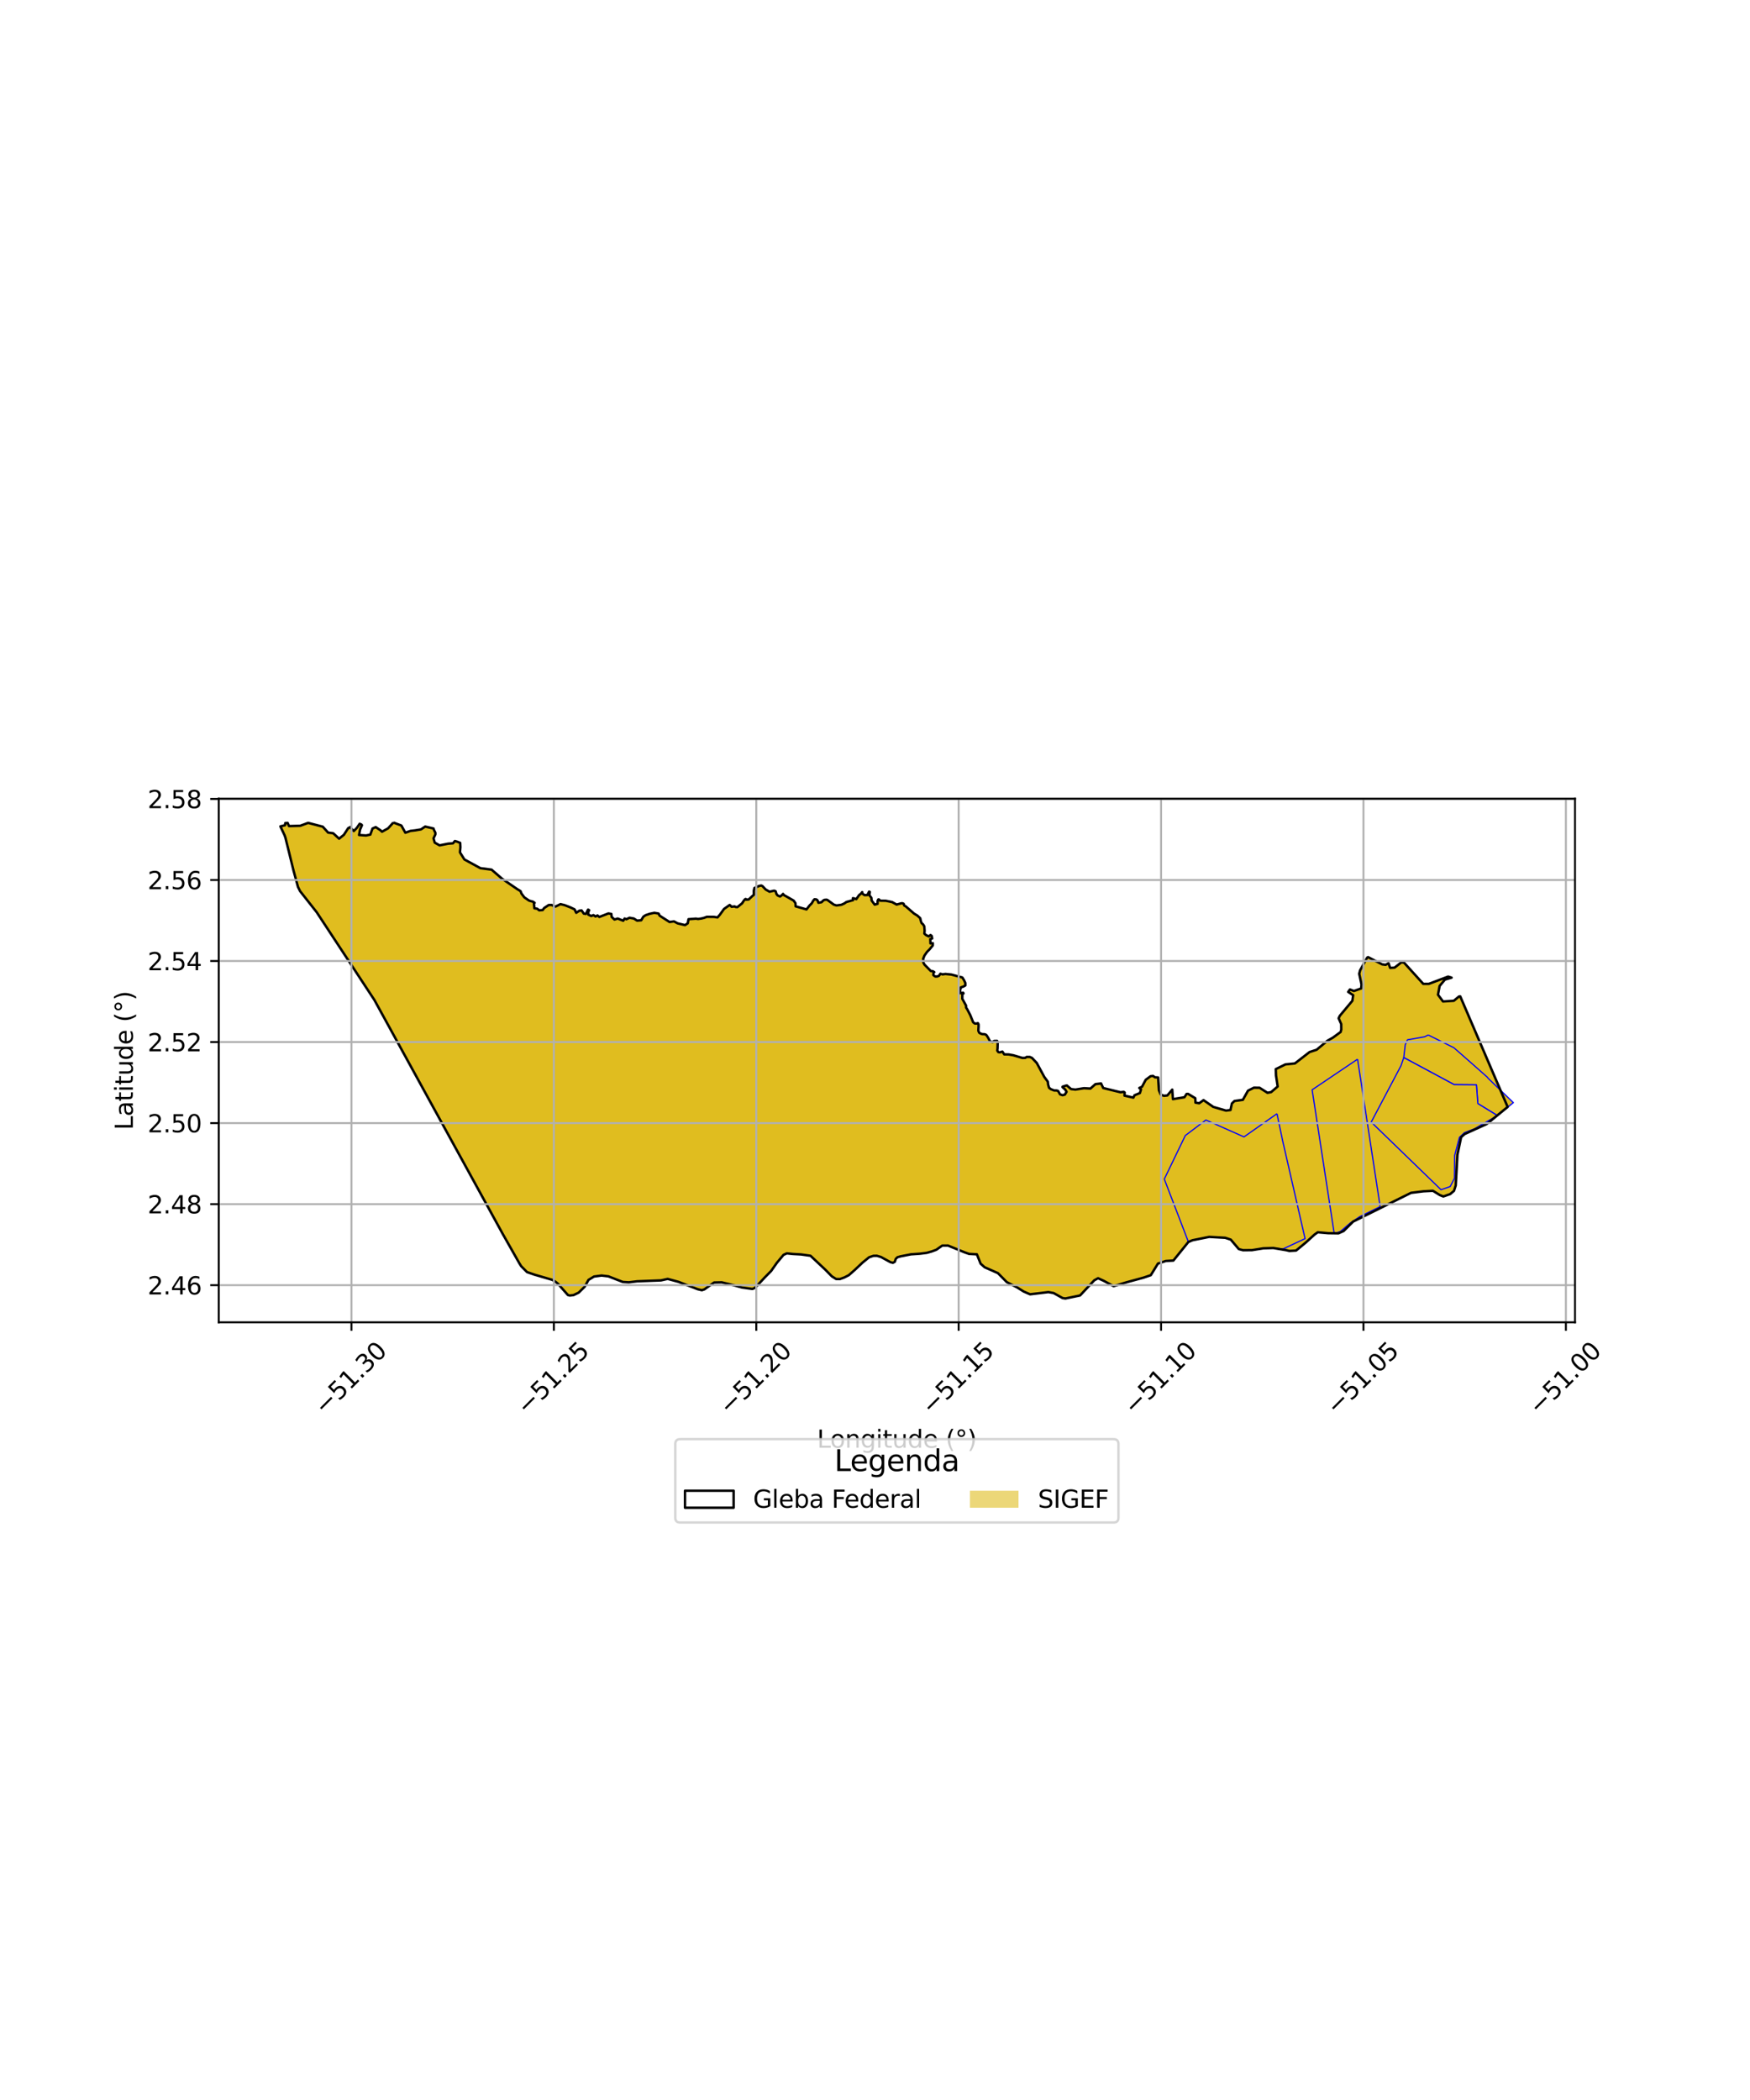 <?xml version="1.0" encoding="utf-8" standalone="no"?>
<!DOCTYPE svg PUBLIC "-//W3C//DTD SVG 1.1//EN"
  "http://www.w3.org/Graphics/SVG/1.1/DTD/svg11.dtd">
<svg xmlns:xlink="http://www.w3.org/1999/xlink" width="720pt" height="864pt" viewBox="0 0 720 864" xmlns="http://www.w3.org/2000/svg" version="1.1">
 <defs>
  <style type="text/css">*{stroke-linejoin: round; stroke-linecap: butt}</style>
 </defs>
 <g id="figure_1">
  <g id="patch_1">
   <path d="M 0 864 
L 720 864 
L 720 0 
L 0 0 
z
" style="fill: #ffffff"/>
  </g>
  <g id="axes_1">
   <g id="patch_2">
    <path d="M 90 544.03 
L 648 544.03 
L 648 328.61 
L 90 328.61 
z
" style="fill: #ffffff"/>
   </g>
   <g id="PatchCollection_1">
    <path d="M 161.849 338.401 
L 163.606 339.041 
L 165.135 339.653 
L 166.775 342.608 
L 168.882 341.857 
L 170.829 341.634 
L 173.201 341.237 
L 174.936 340.073 
L 178.367 340.873 
L 178.549 341.465 
L 179.141 342.654 
L 179.121 343.323 
L 178.36 344.926 
L 178.864 346.68 
L 180.866 347.811 
L 184.405 347.104 
L 186.348 346.968 
L 187.148 346.033 
L 188.027 346.268 
L 189.334 346.784 
L 189.421 348.56 
L 189.245 350.686 
L 191.066 353.606 
L 197.639 357.19 
L 202.25 357.796 
L 206.564 361.533 
L 210.165 364.035 
L 212.834 365.825 
L 214.161 366.634 
L 214.568 367.664 
L 215.724 369.196 
L 217.698 370.549 
L 219.28 370.982 
L 219.961 371.461 
L 219.659 371.616 
L 219.863 373.695 
L 221.001 373.861 
L 221.847 374.537 
L 223.288 374.415 
L 223.871 373.596 
L 224.682 373.03 
L 225.758 372.349 
L 226.394 372.342 
L 227.099 372.35 
L 227.435 372.596 
L 228.542 372.991 
L 229.636 372.437 
L 230.608 371.986 
L 232.378 372.422 
L 234.781 373.366 
L 236.395 374.138 
L 237.073 375.548 
L 238.352 374.704 
L 239 374.54 
L 239.271 374.569 
L 239.655 375.104 
L 240.211 375.901 
L 241.043 376.023 
L 241.95 374.232 
L 242.406 374.488 
L 242.041 375.226 
L 242.081 376.326 
L 243.278 376.878 
L 244.149 376.492 
L 245.027 377.072 
L 245.818 376.645 
L 246.579 377.265 
L 249.258 376.218 
L 250.311 375.811 
L 251.531 376.018 
L 251.651 377.233 
L 252.806 378.318 
L 254.149 377.91 
L 254.855 378.216 
L 256.417 378.816 
L 256.988 377.903 
L 257.718 378.202 
L 258.997 377.586 
L 260.774 377.905 
L 262.12 378.774 
L 263.8 378.626 
L 264.715 377.135 
L 265.677 376.506 
L 267.387 375.944 
L 269.223 375.554 
L 270.966 375.861 
L 271.388 376.727 
L 275.466 379.337 
L 277.291 379.075 
L 278.801 379.894 
L 281.836 380.618 
L 282.943 379.89 
L 283.283 378.183 
L 285.921 377.936 
L 286.314 377.957 
L 287.202 378.089 
L 288.554 377.907 
L 289.803 377.586 
L 290.805 377.198 
L 292.084 377.168 
L 292.931 377.099 
L 293.802 377.234 
L 295.2 377.451 
L 296.17 376.343 
L 297.156 375.026 
L 297.881 373.972 
L 299.675 372.648 
L 300.193 372.337 
L 300.338 372.426 
L 301.014 373.077 
L 302.018 372.917 
L 302.254 372.917 
L 302.658 373.165 
L 303.395 373.205 
L 304.43 372.397 
L 305.308 371.661 
L 306.056 370.518 
L 306.569 369.949 
L 306.812 369.862 
L 307.041 370.152 
L 308.036 370.062 
L 308.665 369.429 
L 309.372 368.812 
L 310.145 368.151 
L 310.139 366.424 
L 310.386 365.359 
L 312.244 364.533 
L 313.205 364.321 
L 313.7 364.567 
L 314.268 365.226 
L 315.023 365.97 
L 315.783 366.43 
L 316.605 366.873 
L 317.854 366.578 
L 318.504 366.443 
L 319.081 366.626 
L 319.105 366.683 
L 319.454 367.802 
L 319.948 368.423 
L 320.948 368.858 
L 321.799 368.198 
L 322.149 367.772 
L 322.165 367.77 
L 322.503 368.255 
L 323.328 368.647 
L 323.793 368.964 
L 325.647 369.986 
L 326.534 370.536 
L 327.278 371.591 
L 327.327 372.886 
L 328.629 373.27 
L 329.68 373.599 
L 330.637 373.845 
L 331.816 374.155 
L 333.053 372.573 
L 333.955 371.664 
L 334.632 370.499 
L 335.109 369.984 
L 335.834 370.05 
L 336.304 370.358 
L 336.741 371.428 
L 338.018 371.191 
L 338.634 370.547 
L 339.165 370.234 
L 340.04 370.158 
L 340.396 370.25 
L 340.841 370.595 
L 342.042 371.61 
L 343.087 372.202 
L 344.152 372.526 
L 346.162 372.253 
L 347.36 371.711 
L 348.242 371.101 
L 349.206 370.833 
L 349.784 370.784 
L 350.971 370.354 
L 350.887 369.547 
L 351.132 369.561 
L 352.3 369.927 
L 353.383 368.363 
L 354.324 367.57 
L 354.581 367.116 
L 354.709 367.055 
L 354.759 367.053 
L 354.788 367.649 
L 355.688 368.282 
L 356.85 368.247 
L 357.572 366.844 
L 357.87 366.965 
L 357.662 368.321 
L 358.519 369.375 
L 358.607 370.487 
L 359.319 371.362 
L 359.879 372.194 
L 361.049 371.86 
L 361.103 370.55 
L 361.383 370.048 
L 361.627 370.056 
L 362.118 370.561 
L 363.312 370.548 
L 364.428 370.601 
L 366.102 370.972 
L 367.027 371.131 
L 368.902 372.162 
L 370.831 371.63 
L 371.359 371.639 
L 371.794 371.846 
L 372.008 372.544 
L 372.664 372.913 
L 374.972 375.016 
L 376.102 375.899 
L 377.388 376.666 
L 378.222 377.433 
L 378.609 377.78 
L 378.842 378.884 
L 379.158 379.767 
L 379.754 380.293 
L 380.282 381.11 
L 380.352 381.826 
L 380.52 382.515 
L 380.414 382.97 
L 380.31 384.091 
L 380.949 384.695 
L 382.12 385.264 
L 382.832 384.698 
L 383.311 385.052 
L 383.532 386.12 
L 382.75 386.375 
L 382.819 388.155 
L 383.779 388.025 
L 383.8 388.055 
L 383.773 388.983 
L 382.468 390.567 
L 381.385 391.665 
L 380.353 393.145 
L 379.836 394.431 
L 379.874 395.958 
L 380.36 396.868 
L 381.248 397.82 
L 381.735 398.318 
L 382.145 398.913 
L 382.962 399.505 
L 383.183 399.505 
L 383.795 399.583 
L 384.36 399.942 
L 384.401 399.976 
L 384.045 400.12 
L 384.009 401.201 
L 384.8 401.771 
L 385.649 401.743 
L 386.331 401.455 
L 386.855 400.67 
L 386.874 400.626 
L 386.91 400.626 
L 387.802 400.888 
L 388.968 400.715 
L 390.346 400.871 
L 391.431 400.965 
L 392.892 401.366 
L 394.485 401.719 
L 395.928 402.163 
L 396.639 403.299 
L 397.16 404.42 
L 397.255 405.379 
L 397.166 405.45 
L 396.437 405.869 
L 395.332 406.251 
L 395.007 407.324 
L 395.097 408.64 
L 396.246 408.425 
L 396.41 408.675 
L 396.432 408.723 
L 395.949 409.035 
L 395.922 410.924 
L 396.382 411.707 
L 396.904 412.801 
L 397.466 413.754 
L 397.462 414.506 
L 397.969 415.287 
L 399.205 417.666 
L 400.385 420.585 
L 401.057 421.113 
L 401.876 421.113 
L 402.293 420.935 
L 402.384 421.017 
L 402.598 421.463 
L 402.626 422.197 
L 402.52 424.071 
L 402.873 424.908 
L 403.509 425.27 
L 404.195 425.473 
L 405.009 425.496 
L 405.584 425.677 
L 405.883 425.934 
L 406.535 426.922 
L 406.941 427.754 
L 407.384 428.582 
L 408.466 428.742 
L 409.029 428.293 
L 409.735 428.249 
L 410.235 428.271 
L 410.44 428.52 
L 410.489 428.706 
L 410.489 429.998 
L 410.527 430.934 
L 410.398 431.571 
L 410.282 432.185 
L 410.72 432.856 
L 411.311 432.984 
L 412.406 432.649 
L 413.179 433.797 
L 414.984 433.828 
L 416.912 434.166 
L 420.657 435.273 
L 421.803 435.238 
L 422.412 434.846 
L 423.714 434.87 
L 424.597 435.265 
L 425.701 436.491 
L 426.561 437.35 
L 428.709 441.427 
L 429.669 443.107 
L 431.095 445.03 
L 431.229 446.227 
L 431.613 447.547 
L 432.359 448.113 
L 433.68 448.634 
L 434.741 448.66 
L 435.312 448.831 
L 435.576 449.293 
L 436.136 450.243 
L 437.181 450.612 
L 438.124 450.342 
L 438.806 449.197 
L 438.273 448.29 
L 437.836 447.945 
L 437.28 447.405 
L 437.144 447.278 
L 437.175 447.086 
L 437.399 446.992 
L 438.426 446.683 
L 438.954 446.58 
L 439.282 446.895 
L 440.679 448.078 
L 442.452 448.29 
L 444.225 448.036 
L 445.953 447.72 
L 448.626 447.872 
L 450.7 446.038 
L 453.009 445.768 
L 453.898 447.645 
L 461.003 449.385 
L 462.342 449.226 
L 462.724 449.5 
L 462.646 450.772 
L 466.302 451.596 
L 466.764 450.627 
L 468.983 449.71 
L 469.438 448.239 
L 468.73 447.628 
L 469.58 447.251 
L 469.863 447.109 
L 471.384 444.263 
L 473.388 442.78 
L 474.409 442.674 
L 475.177 443.24 
L 476.486 443.301 
L 476.817 448.575 
L 477.52 450.304 
L 478.85 450.842 
L 480.277 450.701 
L 482.306 448.295 
L 482.571 452.205 
L 484.434 451.934 
L 486.928 451.564 
L 487.298 451.441 
L 488.209 450.064 
L 488.813 450.053 
L 491.763 451.824 
L 491.856 453.654 
L 493.395 453.908 
L 495.163 452.622 
L 499.181 455.414 
L 504.423 456.934 
L 506.251 456.693 
L 506.836 454.009 
L 507.886 452.983 
L 511.349 452.499 
L 513.467 448.727 
L 515.88 447.513 
L 518.221 447.537 
L 521.481 449.61 
L 522.986 449.319 
L 525.672 447.016 
L 524.993 442.538 
L 524.887 439.864 
L 528.856 437.92 
L 532.744 437.532 
L 538.799 432.839 
L 541.695 431.894 
L 546.183 428.15 
L 548.358 426.939 
L 551.585 424.58 
L 551.833 423.571 
L 551.806 421.321 
L 550.752 418.941 
L 551.262 417.893 
L 556.402 411.748 
L 556.74 409.449 
L 554.676 408.096 
L 555.402 407.092 
L 557.041 407.724 
L 560.024 406.669 
L 560.159 405.043 
L 559.222 400.621 
L 559.591 399.195 
L 560.998 396.694 
L 562.478 394.005 
L 562.864 393.788 
L 568.677 396.772 
L 570.087 396.955 
L 571.27 396.288 
L 571.944 398.222 
L 573.772 398.105 
L 576.612 395.901 
L 577.68 396.077 
L 583.289 402.27 
L 585.569 404.788 
L 587.842 404.798 
L 595.792 401.797 
L 597.225 402.235 
L 594.486 403.034 
L 592.303 405.666 
L 591.623 409.238 
L 593.692 412.029 
L 598.145 411.75 
L 600.285 409.971 
L 600.785 409.933 
L 620.291 455.435 
L 611.739 462.42 
L 606.557 464.792 
L 602.58 466.585 
L 601.14 467.884 
L 599.629 475.127 
L 598.926 487.733 
L 598.213 489.959 
L 596.619 491.297 
L 593.821 492.261 
L 592.39 491.692 
L 589.553 489.931 
L 585.603 490.145 
L 580.528 490.777 
L 566.57 497.735 
L 556.724 502.593 
L 552.807 506.481 
L 550.668 507.432 
L 546.406 507.368 
L 542.173 506.99 
L 540.85 507.929 
L 537.261 511.196 
L 533.249 514.512 
L 530.475 514.679 
L 529.277 514.384 
L 523.886 513.47 
L 519.747 513.599 
L 515.12 514.341 
L 511.428 514.379 
L 509.676 513.906 
L 506.384 510.021 
L 504.083 509.264 
L 497.487 508.893 
L 490.621 510.277 
L 488.906 511.02 
L 482.763 518.626 
L 479.615 518.811 
L 476.413 519.882 
L 473.467 524.653 
L 470.454 525.671 
L 463.336 527.617 
L 458.179 529.168 
L 454.096 526.965 
L 451.774 525.902 
L 450.216 526.759 
L 444.369 532.996 
L 441.954 533.48 
L 438.333 534.239 
L 437.17 534.06 
L 433.484 531.998 
L 431.323 531.613 
L 423.799 532.517 
L 421.198 531.383 
L 418.488 529.69 
L 414.22 527.507 
L 412.564 525.876 
L 410.57 523.804 
L 408.34 522.772 
L 405.125 521.396 
L 403.461 519.921 
L 401.915 516.067 
L 398.698 515.891 
L 396.96 515.285 
L 391.734 513.141 
L 390.022 512.457 
L 388.519 512.406 
L 387.671 512.466 
L 385.22 514.19 
L 383.299 514.895 
L 381.3 515.46 
L 378.432 515.817 
L 374.766 516.071 
L 370.477 516.913 
L 369.217 517.278 
L 368.518 517.97 
L 368.162 519.117 
L 367.358 519.562 
L 366.34 519.29 
L 362.452 517.162 
L 360.744 516.658 
L 359.328 516.685 
L 357.56 517.288 
L 354.837 519.503 
L 351.704 522.47 
L 349.223 524.646 
L 347.346 525.599 
L 345.554 526.25 
L 344.006 526.226 
L 342.255 525.13 
L 339.565 522.394 
L 333.465 516.66 
L 329.608 516.121 
L 326.23 515.93 
L 323.71 515.666 
L 322.361 516.29 
L 319.616 519.574 
L 317.255 522.936 
L 314.549 525.681 
L 310.74 529.784 
L 309.582 530.317 
L 305.342 529.736 
L 301.515 528.688 
L 298.915 528.123 
L 296.929 527.595 
L 293.804 527.661 
L 291.332 529.36 
L 289.806 530.481 
L 288.775 530.832 
L 287.083 530.43 
L 284.86 529.578 
L 279.155 527.393 
L 274.705 526.18 
L 271.965 526.789 
L 262.117 527.167 
L 258.707 527.585 
L 256.233 527.435 
L 250.307 525.126 
L 247.51 524.796 
L 244.401 525.204 
L 242.116 526.594 
L 240.557 529.397 
L 238.107 531.81 
L 235.994 532.837 
L 234.43 533.013 
L 233.665 532.832 
L 229.593 528.208 
L 228.539 527.346 
L 227.23 526.569 
L 219.777 524.392 
L 216.826 523.368 
L 215.826 522.409 
L 215.086 521.783 
L 214.859 521.475 
L 214.435 520.955 
L 213.685 519.762 
L 210.714 514.567 
L 206.877 507.748 
L 184.69 467.279 
L 154.044 411.44 
L 131.448 377.111 
L 130.288 375.307 
L 125.255 368.938 
L 123.454 366.634 
L 122.595 364.889 
L 120.763 358.167 
L 117.726 345.669 
L 117.446 344.696 
L 117.103 343.708 
L 115.364 339.995 
L 117.254 339.526 
L 117.376 338.651 
L 118.34 338.578 
L 118.911 339.874 
L 123.556 339.743 
L 126.782 338.552 
L 132.79 340.12 
L 135.003 342.559 
L 137.064 342.805 
L 139.518 345.052 
L 141.481 343.463 
L 143.25 340.738 
L 144.183 340.251 
L 144.309 340.711 
L 145.576 341.894 
L 146.812 340.617 
L 147.395 339.714 
L 147.975 338.93 
L 148.653 339.217 
L 148.915 339.508 
L 148.132 341.353 
L 147.726 343.546 
L 150.6 343.742 
L 152.368 343.374 
L 153.258 340.876 
L 154.585 340.299 
L 156.584 341.636 
L 157.172 342.185 
L 159.656 340.81 
L 161.849 338.401 
" clip-path="url(#pf86e2ac7ec)" style="fill: #e0bd1f; stroke: #0000ff; stroke-width: 0.5"/>
    <path d="M 587.624 425.818 
L 598.172 431.073 
L 605.55 437.542 
L 612.068 443.311 
L 612.168 443.554 
L 622.636 453.661 
L 616.057 458.969 
L 608.021 454.042 
L 607.445 446.326 
L 598.27 446.244 
L 577.554 435.121 
L 578.169 429.811 
L 579.075 427.805 
L 586.141 426.556 
L 587.624 425.818 
" clip-path="url(#pf86e2ac7ec)" style="fill: #e0bd1f; stroke: #0000ff; stroke-width: 0.5"/>
    <path d="M 558.542 435.771 
L 560.078 445.788 
L 567.838 496.439 
L 559.487 500.547 
L 555.634 503.1 
L 551.481 506.673 
L 550.037 507.146 
L 548.881 507.13 
L 541.15 456.819 
L 539.852 448.371 
L 558.542 435.771 
" clip-path="url(#pf86e2ac7ec)" style="fill: #e0bd1f; stroke: #0000ff; stroke-width: 0.5"/>
    <path d="M 525.389 458.2 
L 527.674 469.171 
L 536.943 509.611 
L 527.832 513.867 
L 523.886 513.47 
L 519.747 513.599 
L 515.12 514.341 
L 511.428 514.379 
L 509.676 513.906 
L 506.384 510.021 
L 504.083 509.264 
L 497.487 508.893 
L 490.621 510.277 
L 488.857 510.74 
L 479.027 485.106 
L 487.673 467.191 
L 496.139 460.799 
L 511.813 467.752 
L 525.389 458.2 
" clip-path="url(#pf86e2ac7ec)" style="fill: #e0bd1f; stroke: #0000ff; stroke-width: 0.5"/>
    <path d="M 577.554 435.121 
L 598.27 446.244 
L 607.445 446.326 
L 608.021 454.042 
L 616.057 458.969 
L 606.574 464.455 
L 602.512 466 
L 600.438 467.957 
L 598.493 475.385 
L 598.39 484.806 
L 596.648 488.188 
L 592.87 489.477 
L 564.159 461.662 
L 576.408 438.468 
L 577.554 435.121 
" clip-path="url(#pf86e2ac7ec)" style="fill: #e0bd1f; stroke: #0000ff; stroke-width: 0.5"/>
   </g>
   <g id="PatchCollection_2">
    <path d="M 161.849 338.401 
L 165.135 339.653 
L 166.775 342.608 
L 168.882 341.857 
L 170.829 341.634 
L 173.201 341.237 
L 174.936 340.073 
L 178.367 340.873 
L 178.549 341.465 
L 179.141 342.654 
L 179.121 343.323 
L 178.36 344.926 
L 178.864 346.68 
L 180.866 347.811 
L 184.405 347.104 
L 186.348 346.968 
L 187.148 346.033 
L 188.027 346.268 
L 189.334 346.784 
L 189.421 348.56 
L 189.245 350.686 
L 191.066 353.606 
L 197.639 357.19 
L 202.25 357.796 
L 206.564 361.533 
L 212.834 365.825 
L 214.161 366.634 
L 214.568 367.664 
L 215.724 369.196 
L 217.698 370.549 
L 219.28 370.982 
L 219.961 371.461 
L 219.659 371.616 
L 219.863 373.695 
L 221.001 373.861 
L 221.847 374.537 
L 223.288 374.415 
L 223.871 373.596 
L 225.758 372.349 
L 227.099 372.35 
L 227.435 372.596 
L 228.542 372.991 
L 230.608 371.986 
L 232.378 372.422 
L 234.781 373.366 
L 236.395 374.138 
L 237.073 375.548 
L 238.352 374.704 
L 239.271 374.569 
L 240.211 375.901 
L 241.043 376.023 
L 241.95 374.232 
L 242.406 374.488 
L 242.041 375.226 
L 242.081 376.326 
L 243.278 376.878 
L 244.149 376.492 
L 245.027 377.072 
L 245.818 376.645 
L 246.579 377.265 
L 250.311 375.811 
L 251.531 376.018 
L 251.651 377.233 
L 252.806 378.318 
L 254.149 377.91 
L 256.417 378.816 
L 256.988 377.903 
L 257.718 378.202 
L 258.997 377.586 
L 260.774 377.905 
L 262.12 378.774 
L 263.8 378.626 
L 264.715 377.135 
L 265.677 376.506 
L 267.387 375.944 
L 269.223 375.554 
L 270.966 375.861 
L 271.388 376.727 
L 275.466 379.337 
L 277.291 379.075 
L 278.801 379.894 
L 281.836 380.618 
L 282.943 379.89 
L 283.283 378.183 
L 286.314 377.957 
L 287.202 378.089 
L 288.554 377.907 
L 289.803 377.586 
L 290.805 377.198 
L 293.802 377.234 
L 295.2 377.451 
L 296.17 376.343 
L 297.881 373.972 
L 300.193 372.337 
L 300.338 372.426 
L 301.014 373.077 
L 302.254 372.917 
L 302.658 373.165 
L 303.395 373.205 
L 305.308 371.661 
L 306.056 370.518 
L 306.569 369.949 
L 306.812 369.862 
L 307.041 370.152 
L 308.036 370.062 
L 309.372 368.812 
L 310.145 368.151 
L 310.139 366.424 
L 310.386 365.359 
L 312.244 364.533 
L 313.205 364.321 
L 313.7 364.567 
L 315.023 365.97 
L 316.605 366.873 
L 318.504 366.443 
L 319.105 366.683 
L 319.454 367.802 
L 319.948 368.423 
L 320.948 368.858 
L 321.799 368.198 
L 322.165 367.77 
L 322.503 368.255 
L 323.793 368.964 
L 326.534 370.536 
L 327.278 371.591 
L 327.327 372.886 
L 331.816 374.155 
L 333.053 372.573 
L 333.955 371.664 
L 334.632 370.499 
L 335.109 369.984 
L 335.834 370.05 
L 336.304 370.358 
L 336.741 371.428 
L 338.018 371.191 
L 338.634 370.547 
L 339.165 370.234 
L 340.04 370.158 
L 340.396 370.25 
L 343.087 372.202 
L 344.152 372.526 
L 346.162 372.253 
L 347.36 371.711 
L 348.242 371.101 
L 350.971 370.354 
L 350.887 369.547 
L 351.132 369.561 
L 352.3 369.927 
L 353.383 368.363 
L 354.324 367.57 
L 354.709 367.055 
L 354.759 367.053 
L 354.788 367.649 
L 355.688 368.282 
L 356.85 368.247 
L 357.572 366.844 
L 357.87 366.965 
L 357.662 368.321 
L 358.519 369.375 
L 358.607 370.487 
L 359.879 372.194 
L 361.049 371.86 
L 361.103 370.55 
L 361.383 370.048 
L 361.627 370.056 
L 362.118 370.561 
L 364.428 370.601 
L 367.027 371.131 
L 368.902 372.162 
L 370.831 371.63 
L 371.359 371.639 
L 371.794 371.846 
L 372.008 372.544 
L 372.664 372.913 
L 376.102 375.899 
L 377.388 376.666 
L 378.609 377.78 
L 378.842 378.884 
L 379.158 379.767 
L 379.754 380.293 
L 380.282 381.11 
L 380.414 382.97 
L 380.31 384.091 
L 380.949 384.695 
L 382.12 385.264 
L 382.832 384.698 
L 383.311 385.052 
L 383.532 386.12 
L 382.75 386.375 
L 382.819 388.155 
L 383.8 388.055 
L 383.773 388.983 
L 382.468 390.567 
L 381.385 391.665 
L 380.353 393.145 
L 379.836 394.431 
L 379.874 395.958 
L 380.36 396.868 
L 382.962 399.505 
L 383.795 399.583 
L 384.401 399.976 
L 384.045 400.12 
L 384.009 401.201 
L 384.8 401.771 
L 385.649 401.743 
L 386.331 401.455 
L 386.91 400.626 
L 387.802 400.888 
L 388.968 400.715 
L 391.431 400.965 
L 395.928 402.163 
L 396.639 403.299 
L 397.16 404.42 
L 397.166 405.45 
L 396.437 405.869 
L 395.332 406.251 
L 395.007 407.324 
L 395.097 408.64 
L 396.246 408.425 
L 396.432 408.723 
L 395.949 409.035 
L 395.922 410.924 
L 397.466 413.754 
L 397.462 414.506 
L 397.969 415.287 
L 399.205 417.666 
L 400.385 420.585 
L 401.057 421.113 
L 401.876 421.113 
L 402.293 420.935 
L 402.384 421.017 
L 402.598 421.463 
L 402.626 422.197 
L 402.52 424.071 
L 402.873 424.908 
L 403.509 425.27 
L 404.195 425.473 
L 405.009 425.496 
L 405.584 425.677 
L 405.883 425.934 
L 406.535 426.922 
L 407.384 428.582 
L 408.466 428.742 
L 409.029 428.293 
L 410.235 428.271 
L 410.489 428.706 
L 410.398 431.571 
L 410.282 432.185 
L 410.72 432.856 
L 411.311 432.984 
L 412.406 432.649 
L 413.179 433.797 
L 414.984 433.828 
L 416.912 434.166 
L 420.657 435.273 
L 421.803 435.238 
L 422.412 434.846 
L 423.714 434.87 
L 424.597 435.265 
L 426.561 437.35 
L 429.669 443.107 
L 431.095 445.03 
L 431.229 446.227 
L 431.613 447.547 
L 432.359 448.113 
L 433.68 448.634 
L 434.741 448.66 
L 435.312 448.831 
L 436.136 450.243 
L 437.181 450.612 
L 438.124 450.342 
L 438.806 449.197 
L 438.273 448.29 
L 437.144 447.278 
L 437.175 447.086 
L 438.426 446.683 
L 438.954 446.58 
L 439.282 446.895 
L 440.679 448.078 
L 442.452 448.29 
L 445.953 447.72 
L 448.626 447.872 
L 450.7 446.038 
L 453.009 445.768 
L 453.898 447.645 
L 461.003 449.385 
L 462.342 449.226 
L 462.724 449.5 
L 462.646 450.772 
L 466.302 451.596 
L 466.764 450.627 
L 468.983 449.71 
L 469.438 448.239 
L 468.73 447.628 
L 469.863 447.109 
L 471.384 444.263 
L 473.388 442.78 
L 474.409 442.674 
L 475.177 443.24 
L 476.486 443.301 
L 476.817 448.575 
L 477.52 450.304 
L 478.85 450.842 
L 480.277 450.701 
L 482.306 448.295 
L 482.571 452.205 
L 487.298 451.441 
L 488.209 450.064 
L 488.813 450.053 
L 491.763 451.824 
L 491.856 453.654 
L 493.395 453.908 
L 495.163 452.622 
L 499.181 455.414 
L 504.423 456.934 
L 506.251 456.693 
L 506.836 454.009 
L 507.886 452.983 
L 511.349 452.499 
L 513.467 448.727 
L 515.88 447.513 
L 518.221 447.537 
L 521.481 449.61 
L 522.986 449.319 
L 525.672 447.016 
L 524.993 442.538 
L 524.887 439.864 
L 528.856 437.92 
L 532.744 437.532 
L 538.799 432.839 
L 541.695 431.894 
L 546.183 428.15 
L 548.358 426.939 
L 551.585 424.58 
L 551.833 423.571 
L 551.806 421.321 
L 550.752 418.941 
L 551.262 417.893 
L 556.402 411.748 
L 556.74 409.449 
L 554.676 408.096 
L 555.402 407.092 
L 557.041 407.724 
L 560.024 406.669 
L 560.159 405.043 
L 559.222 400.621 
L 559.591 399.195 
L 562.478 394.005 
L 562.864 393.788 
L 568.677 396.772 
L 570.087 396.955 
L 571.27 396.288 
L 571.944 398.222 
L 573.772 398.105 
L 576.612 395.901 
L 577.68 396.077 
L 585.569 404.788 
L 587.842 404.798 
L 595.792 401.797 
L 597.225 402.235 
L 594.486 403.034 
L 592.303 405.666 
L 591.623 409.238 
L 593.692 412.029 
L 598.145 411.75 
L 600.285 409.971 
L 600.785 409.933 
L 620.291 455.435 
L 611.739 462.42 
L 602.58 466.585 
L 601.14 467.884 
L 599.629 475.127 
L 598.926 487.733 
L 598.213 489.959 
L 596.619 491.297 
L 593.821 492.261 
L 592.39 491.692 
L 589.553 489.931 
L 585.603 490.145 
L 580.528 490.777 
L 556.724 502.593 
L 552.807 506.481 
L 550.668 507.432 
L 546.406 507.368 
L 542.173 506.99 
L 540.85 507.929 
L 537.261 511.196 
L 533.249 514.512 
L 530.475 514.679 
L 529.277 514.384 
L 523.886 513.47 
L 519.747 513.599 
L 515.12 514.341 
L 511.428 514.379 
L 509.676 513.906 
L 506.384 510.021 
L 504.083 509.264 
L 497.487 508.893 
L 490.621 510.277 
L 488.906 511.02 
L 482.763 518.626 
L 479.615 518.811 
L 476.413 519.882 
L 473.467 524.653 
L 470.454 525.671 
L 463.336 527.617 
L 458.179 529.168 
L 454.096 526.965 
L 451.774 525.902 
L 450.216 526.759 
L 444.369 532.996 
L 438.333 534.239 
L 437.17 534.06 
L 433.484 531.998 
L 431.323 531.613 
L 423.799 532.517 
L 421.198 531.383 
L 418.488 529.69 
L 414.22 527.507 
L 410.57 523.804 
L 405.125 521.396 
L 403.461 519.921 
L 401.915 516.067 
L 398.698 515.891 
L 396.96 515.285 
L 390.022 512.457 
L 387.671 512.466 
L 385.22 514.19 
L 383.299 514.895 
L 381.3 515.46 
L 378.432 515.817 
L 374.766 516.071 
L 370.477 516.913 
L 369.217 517.278 
L 368.518 517.97 
L 368.162 519.117 
L 367.358 519.562 
L 366.34 519.29 
L 362.452 517.162 
L 360.744 516.658 
L 359.328 516.685 
L 357.56 517.288 
L 354.837 519.503 
L 351.704 522.47 
L 349.223 524.646 
L 347.346 525.599 
L 345.554 526.25 
L 344.006 526.226 
L 342.255 525.13 
L 339.565 522.394 
L 333.465 516.66 
L 329.608 516.121 
L 326.23 515.93 
L 323.71 515.666 
L 322.361 516.29 
L 319.616 519.574 
L 317.255 522.936 
L 314.549 525.681 
L 310.74 529.784 
L 309.582 530.317 
L 305.342 529.736 
L 301.515 528.688 
L 296.929 527.595 
L 293.804 527.661 
L 289.806 530.481 
L 288.775 530.832 
L 287.083 530.43 
L 279.155 527.393 
L 274.705 526.18 
L 271.965 526.789 
L 262.117 527.167 
L 258.707 527.585 
L 256.233 527.435 
L 250.307 525.126 
L 247.51 524.796 
L 244.401 525.204 
L 242.116 526.594 
L 240.557 529.397 
L 238.107 531.81 
L 235.994 532.837 
L 234.43 533.013 
L 233.665 532.832 
L 229.593 528.208 
L 228.539 527.346 
L 227.23 526.569 
L 219.777 524.392 
L 216.826 523.368 
L 214.435 520.955 
L 213.685 519.762 
L 206.877 507.748 
L 154.044 411.44 
L 130.288 375.307 
L 123.454 366.634 
L 122.595 364.889 
L 120.763 358.167 
L 117.446 344.696 
L 117.103 343.708 
L 115.364 339.995 
L 117.254 339.526 
L 117.376 338.651 
L 118.34 338.578 
L 118.911 339.874 
L 123.556 339.743 
L 126.782 338.552 
L 132.79 340.12 
L 135.003 342.559 
L 137.064 342.805 
L 139.518 345.052 
L 141.481 343.463 
L 143.25 340.738 
L 144.183 340.251 
L 144.309 340.711 
L 145.576 341.894 
L 146.812 340.617 
L 147.975 338.93 
L 148.653 339.217 
L 148.915 339.508 
L 148.132 341.353 
L 147.726 343.546 
L 150.6 343.742 
L 152.368 343.374 
L 153.258 340.876 
L 154.585 340.299 
L 156.584 341.636 
L 157.172 342.185 
L 159.656 340.81 
L 161.849 338.401 
L 161.849 338.401 
" clip-path="url(#pf86e2ac7ec)" style="fill: none; stroke: #000000"/>
   </g>
   <g id="matplotlib.axis_1">
    <g id="xtick_1">
     <g id="line2d_1">
      <path d="M 144.597 544.03 
L 144.597 328.61 
" clip-path="url(#pf86e2ac7ec)" style="fill: none; stroke: #b0b0b0; stroke-width: 0.8; stroke-linecap: square"/>
     </g>
     <g id="line2d_2">
      <defs>
       <path id="mda2b283fbf" d="M 0 0 
L 0 3.5 
" style="stroke: #000000; stroke-width: 0.8"/>
      </defs>
      <g>
       <use xlink:href="#mda2b283fbf" x="144.597" y="544.03" style="stroke: #000000; stroke-width: 0.8"/>
      </g>
     </g>
     <g id="text_1">
      <!-- −51.30 -->
      <g transform="translate(133.464 582.572) rotate(-45) scale(0.1 -0.1)">
       <defs>
        <path id="DejaVuSans-2212" d="M 678 2272 
L 4684 2272 
L 4684 1741 
L 678 1741 
L 678 2272 
z
" transform="scale(0.016)"/>
        <path id="DejaVuSans-35" d="M 691 4666 
L 3169 4666 
L 3169 4134 
L 1269 4134 
L 1269 2991 
Q 1406 3038 1543 3061 
Q 1681 3084 1819 3084 
Q 2600 3084 3056 2656 
Q 3513 2228 3513 1497 
Q 3513 744 3044 326 
Q 2575 -91 1722 -91 
Q 1428 -91 1123 -41 
Q 819 9 494 109 
L 494 744 
Q 775 591 1075 516 
Q 1375 441 1709 441 
Q 2250 441 2565 725 
Q 2881 1009 2881 1497 
Q 2881 1984 2565 2268 
Q 2250 2553 1709 2553 
Q 1456 2553 1204 2497 
Q 953 2441 691 2322 
L 691 4666 
z
" transform="scale(0.016)"/>
        <path id="DejaVuSans-31" d="M 794 531 
L 1825 531 
L 1825 4091 
L 703 3866 
L 703 4441 
L 1819 4666 
L 2450 4666 
L 2450 531 
L 3481 531 
L 3481 0 
L 794 0 
L 794 531 
z
" transform="scale(0.016)"/>
        <path id="DejaVuSans-2e" d="M 684 794 
L 1344 794 
L 1344 0 
L 684 0 
L 684 794 
z
" transform="scale(0.016)"/>
        <path id="DejaVuSans-33" d="M 2597 2516 
Q 3050 2419 3304 2112 
Q 3559 1806 3559 1356 
Q 3559 666 3084 287 
Q 2609 -91 1734 -91 
Q 1441 -91 1130 -33 
Q 819 25 488 141 
L 488 750 
Q 750 597 1062 519 
Q 1375 441 1716 441 
Q 2309 441 2620 675 
Q 2931 909 2931 1356 
Q 2931 1769 2642 2001 
Q 2353 2234 1838 2234 
L 1294 2234 
L 1294 2753 
L 1863 2753 
Q 2328 2753 2575 2939 
Q 2822 3125 2822 3475 
Q 2822 3834 2567 4026 
Q 2313 4219 1838 4219 
Q 1578 4219 1281 4162 
Q 984 4106 628 3988 
L 628 4550 
Q 988 4650 1302 4700 
Q 1616 4750 1894 4750 
Q 2613 4750 3031 4423 
Q 3450 4097 3450 3541 
Q 3450 3153 3228 2886 
Q 3006 2619 2597 2516 
z
" transform="scale(0.016)"/>
        <path id="DejaVuSans-30" d="M 2034 4250 
Q 1547 4250 1301 3770 
Q 1056 3291 1056 2328 
Q 1056 1369 1301 889 
Q 1547 409 2034 409 
Q 2525 409 2770 889 
Q 3016 1369 3016 2328 
Q 3016 3291 2770 3770 
Q 2525 4250 2034 4250 
z
M 2034 4750 
Q 2819 4750 3233 4129 
Q 3647 3509 3647 2328 
Q 3647 1150 3233 529 
Q 2819 -91 2034 -91 
Q 1250 -91 836 529 
Q 422 1150 422 2328 
Q 422 3509 836 4129 
Q 1250 4750 2034 4750 
z
" transform="scale(0.016)"/>
       </defs>
       <use xlink:href="#DejaVuSans-2212"/>
       <use xlink:href="#DejaVuSans-35" transform="translate(83.789 0)"/>
       <use xlink:href="#DejaVuSans-31" transform="translate(147.412 0)"/>
       <use xlink:href="#DejaVuSans-2e" transform="translate(211.035 0)"/>
       <use xlink:href="#DejaVuSans-33" transform="translate(242.822 0)"/>
       <use xlink:href="#DejaVuSans-30" transform="translate(306.445 0)"/>
      </g>
     </g>
    </g>
    <g id="xtick_2">
     <g id="line2d_3">
      <path d="M 227.873 544.03 
L 227.873 328.61 
" clip-path="url(#pf86e2ac7ec)" style="fill: none; stroke: #b0b0b0; stroke-width: 0.8; stroke-linecap: square"/>
     </g>
     <g id="line2d_4">
      <g>
       <use xlink:href="#mda2b283fbf" x="227.873" y="544.03" style="stroke: #000000; stroke-width: 0.8"/>
      </g>
     </g>
     <g id="text_2">
      <!-- −51.25 -->
      <g transform="translate(216.74 582.572) rotate(-45) scale(0.1 -0.1)">
       <defs>
        <path id="DejaVuSans-32" d="M 1228 531 
L 3431 531 
L 3431 0 
L 469 0 
L 469 531 
Q 828 903 1448 1529 
Q 2069 2156 2228 2338 
Q 2531 2678 2651 2914 
Q 2772 3150 2772 3378 
Q 2772 3750 2511 3984 
Q 2250 4219 1831 4219 
Q 1534 4219 1204 4116 
Q 875 4013 500 3803 
L 500 4441 
Q 881 4594 1212 4672 
Q 1544 4750 1819 4750 
Q 2544 4750 2975 4387 
Q 3406 4025 3406 3419 
Q 3406 3131 3298 2873 
Q 3191 2616 2906 2266 
Q 2828 2175 2409 1742 
Q 1991 1309 1228 531 
z
" transform="scale(0.016)"/>
       </defs>
       <use xlink:href="#DejaVuSans-2212"/>
       <use xlink:href="#DejaVuSans-35" transform="translate(83.789 0)"/>
       <use xlink:href="#DejaVuSans-31" transform="translate(147.412 0)"/>
       <use xlink:href="#DejaVuSans-2e" transform="translate(211.035 0)"/>
       <use xlink:href="#DejaVuSans-32" transform="translate(242.822 0)"/>
       <use xlink:href="#DejaVuSans-35" transform="translate(306.445 0)"/>
      </g>
     </g>
    </g>
    <g id="xtick_3">
     <g id="line2d_5">
      <path d="M 311.149 544.03 
L 311.149 328.61 
" clip-path="url(#pf86e2ac7ec)" style="fill: none; stroke: #b0b0b0; stroke-width: 0.8; stroke-linecap: square"/>
     </g>
     <g id="line2d_6">
      <g>
       <use xlink:href="#mda2b283fbf" x="311.149" y="544.03" style="stroke: #000000; stroke-width: 0.8"/>
      </g>
     </g>
     <g id="text_3">
      <!-- −51.20 -->
      <g transform="translate(300.016 582.572) rotate(-45) scale(0.1 -0.1)">
       <use xlink:href="#DejaVuSans-2212"/>
       <use xlink:href="#DejaVuSans-35" transform="translate(83.789 0)"/>
       <use xlink:href="#DejaVuSans-31" transform="translate(147.412 0)"/>
       <use xlink:href="#DejaVuSans-2e" transform="translate(211.035 0)"/>
       <use xlink:href="#DejaVuSans-32" transform="translate(242.822 0)"/>
       <use xlink:href="#DejaVuSans-30" transform="translate(306.445 0)"/>
      </g>
     </g>
    </g>
    <g id="xtick_4">
     <g id="line2d_7">
      <path d="M 394.425 544.03 
L 394.425 328.61 
" clip-path="url(#pf86e2ac7ec)" style="fill: none; stroke: #b0b0b0; stroke-width: 0.8; stroke-linecap: square"/>
     </g>
     <g id="line2d_8">
      <g>
       <use xlink:href="#mda2b283fbf" x="394.425" y="544.03" style="stroke: #000000; stroke-width: 0.8"/>
      </g>
     </g>
     <g id="text_4">
      <!-- −51.15 -->
      <g transform="translate(383.292 582.572) rotate(-45) scale(0.1 -0.1)">
       <use xlink:href="#DejaVuSans-2212"/>
       <use xlink:href="#DejaVuSans-35" transform="translate(83.789 0)"/>
       <use xlink:href="#DejaVuSans-31" transform="translate(147.412 0)"/>
       <use xlink:href="#DejaVuSans-2e" transform="translate(211.035 0)"/>
       <use xlink:href="#DejaVuSans-31" transform="translate(242.822 0)"/>
       <use xlink:href="#DejaVuSans-35" transform="translate(306.445 0)"/>
      </g>
     </g>
    </g>
    <g id="xtick_5">
     <g id="line2d_9">
      <path d="M 477.701 544.03 
L 477.701 328.61 
" clip-path="url(#pf86e2ac7ec)" style="fill: none; stroke: #b0b0b0; stroke-width: 0.8; stroke-linecap: square"/>
     </g>
     <g id="line2d_10">
      <g>
       <use xlink:href="#mda2b283fbf" x="477.701" y="544.03" style="stroke: #000000; stroke-width: 0.8"/>
      </g>
     </g>
     <g id="text_5">
      <!-- −51.10 -->
      <g transform="translate(466.568 582.572) rotate(-45) scale(0.1 -0.1)">
       <use xlink:href="#DejaVuSans-2212"/>
       <use xlink:href="#DejaVuSans-35" transform="translate(83.789 0)"/>
       <use xlink:href="#DejaVuSans-31" transform="translate(147.412 0)"/>
       <use xlink:href="#DejaVuSans-2e" transform="translate(211.035 0)"/>
       <use xlink:href="#DejaVuSans-31" transform="translate(242.822 0)"/>
       <use xlink:href="#DejaVuSans-30" transform="translate(306.445 0)"/>
      </g>
     </g>
    </g>
    <g id="xtick_6">
     <g id="line2d_11">
      <path d="M 560.977 544.03 
L 560.977 328.61 
" clip-path="url(#pf86e2ac7ec)" style="fill: none; stroke: #b0b0b0; stroke-width: 0.8; stroke-linecap: square"/>
     </g>
     <g id="line2d_12">
      <g>
       <use xlink:href="#mda2b283fbf" x="560.977" y="544.03" style="stroke: #000000; stroke-width: 0.8"/>
      </g>
     </g>
     <g id="text_6">
      <!-- −51.05 -->
      <g transform="translate(549.844 582.572) rotate(-45) scale(0.1 -0.1)">
       <use xlink:href="#DejaVuSans-2212"/>
       <use xlink:href="#DejaVuSans-35" transform="translate(83.789 0)"/>
       <use xlink:href="#DejaVuSans-31" transform="translate(147.412 0)"/>
       <use xlink:href="#DejaVuSans-2e" transform="translate(211.035 0)"/>
       <use xlink:href="#DejaVuSans-30" transform="translate(242.822 0)"/>
       <use xlink:href="#DejaVuSans-35" transform="translate(306.445 0)"/>
      </g>
     </g>
    </g>
    <g id="xtick_7">
     <g id="line2d_13">
      <path d="M 644.253 544.03 
L 644.253 328.61 
" clip-path="url(#pf86e2ac7ec)" style="fill: none; stroke: #b0b0b0; stroke-width: 0.8; stroke-linecap: square"/>
     </g>
     <g id="line2d_14">
      <g>
       <use xlink:href="#mda2b283fbf" x="644.253" y="544.03" style="stroke: #000000; stroke-width: 0.8"/>
      </g>
     </g>
     <g id="text_7">
      <!-- −51.00 -->
      <g transform="translate(633.12 582.572) rotate(-45) scale(0.1 -0.1)">
       <use xlink:href="#DejaVuSans-2212"/>
       <use xlink:href="#DejaVuSans-35" transform="translate(83.789 0)"/>
       <use xlink:href="#DejaVuSans-31" transform="translate(147.412 0)"/>
       <use xlink:href="#DejaVuSans-2e" transform="translate(211.035 0)"/>
       <use xlink:href="#DejaVuSans-30" transform="translate(242.822 0)"/>
       <use xlink:href="#DejaVuSans-30" transform="translate(306.445 0)"/>
      </g>
     </g>
    </g>
    <g id="text_8">
     <!-- Longitude (°) -->
     <g transform="translate(336.14 595.641) scale(0.1 -0.1)">
      <defs>
       <path id="DejaVuSans-4c" d="M 628 4666 
L 1259 4666 
L 1259 531 
L 3531 531 
L 3531 0 
L 628 0 
L 628 4666 
z
" transform="scale(0.016)"/>
       <path id="DejaVuSans-6f" d="M 1959 3097 
Q 1497 3097 1228 2736 
Q 959 2375 959 1747 
Q 959 1119 1226 758 
Q 1494 397 1959 397 
Q 2419 397 2687 759 
Q 2956 1122 2956 1747 
Q 2956 2369 2687 2733 
Q 2419 3097 1959 3097 
z
M 1959 3584 
Q 2709 3584 3137 3096 
Q 3566 2609 3566 1747 
Q 3566 888 3137 398 
Q 2709 -91 1959 -91 
Q 1206 -91 779 398 
Q 353 888 353 1747 
Q 353 2609 779 3096 
Q 1206 3584 1959 3584 
z
" transform="scale(0.016)"/>
       <path id="DejaVuSans-6e" d="M 3513 2113 
L 3513 0 
L 2938 0 
L 2938 2094 
Q 2938 2591 2744 2837 
Q 2550 3084 2163 3084 
Q 1697 3084 1428 2787 
Q 1159 2491 1159 1978 
L 1159 0 
L 581 0 
L 581 3500 
L 1159 3500 
L 1159 2956 
Q 1366 3272 1645 3428 
Q 1925 3584 2291 3584 
Q 2894 3584 3203 3211 
Q 3513 2838 3513 2113 
z
" transform="scale(0.016)"/>
       <path id="DejaVuSans-67" d="M 2906 1791 
Q 2906 2416 2648 2759 
Q 2391 3103 1925 3103 
Q 1463 3103 1205 2759 
Q 947 2416 947 1791 
Q 947 1169 1205 825 
Q 1463 481 1925 481 
Q 2391 481 2648 825 
Q 2906 1169 2906 1791 
z
M 3481 434 
Q 3481 -459 3084 -895 
Q 2688 -1331 1869 -1331 
Q 1566 -1331 1297 -1286 
Q 1028 -1241 775 -1147 
L 775 -588 
Q 1028 -725 1275 -790 
Q 1522 -856 1778 -856 
Q 2344 -856 2625 -561 
Q 2906 -266 2906 331 
L 2906 616 
Q 2728 306 2450 153 
Q 2172 0 1784 0 
Q 1141 0 747 490 
Q 353 981 353 1791 
Q 353 2603 747 3093 
Q 1141 3584 1784 3584 
Q 2172 3584 2450 3431 
Q 2728 3278 2906 2969 
L 2906 3500 
L 3481 3500 
L 3481 434 
z
" transform="scale(0.016)"/>
       <path id="DejaVuSans-69" d="M 603 3500 
L 1178 3500 
L 1178 0 
L 603 0 
L 603 3500 
z
M 603 4863 
L 1178 4863 
L 1178 4134 
L 603 4134 
L 603 4863 
z
" transform="scale(0.016)"/>
       <path id="DejaVuSans-74" d="M 1172 4494 
L 1172 3500 
L 2356 3500 
L 2356 3053 
L 1172 3053 
L 1172 1153 
Q 1172 725 1289 603 
Q 1406 481 1766 481 
L 2356 481 
L 2356 0 
L 1766 0 
Q 1100 0 847 248 
Q 594 497 594 1153 
L 594 3053 
L 172 3053 
L 172 3500 
L 594 3500 
L 594 4494 
L 1172 4494 
z
" transform="scale(0.016)"/>
       <path id="DejaVuSans-75" d="M 544 1381 
L 544 3500 
L 1119 3500 
L 1119 1403 
Q 1119 906 1312 657 
Q 1506 409 1894 409 
Q 2359 409 2629 706 
Q 2900 1003 2900 1516 
L 2900 3500 
L 3475 3500 
L 3475 0 
L 2900 0 
L 2900 538 
Q 2691 219 2414 64 
Q 2138 -91 1772 -91 
Q 1169 -91 856 284 
Q 544 659 544 1381 
z
M 1991 3584 
L 1991 3584 
z
" transform="scale(0.016)"/>
       <path id="DejaVuSans-64" d="M 2906 2969 
L 2906 4863 
L 3481 4863 
L 3481 0 
L 2906 0 
L 2906 525 
Q 2725 213 2448 61 
Q 2172 -91 1784 -91 
Q 1150 -91 751 415 
Q 353 922 353 1747 
Q 353 2572 751 3078 
Q 1150 3584 1784 3584 
Q 2172 3584 2448 3432 
Q 2725 3281 2906 2969 
z
M 947 1747 
Q 947 1113 1208 752 
Q 1469 391 1925 391 
Q 2381 391 2643 752 
Q 2906 1113 2906 1747 
Q 2906 2381 2643 2742 
Q 2381 3103 1925 3103 
Q 1469 3103 1208 2742 
Q 947 2381 947 1747 
z
" transform="scale(0.016)"/>
       <path id="DejaVuSans-65" d="M 3597 1894 
L 3597 1613 
L 953 1613 
Q 991 1019 1311 708 
Q 1631 397 2203 397 
Q 2534 397 2845 478 
Q 3156 559 3463 722 
L 3463 178 
Q 3153 47 2828 -22 
Q 2503 -91 2169 -91 
Q 1331 -91 842 396 
Q 353 884 353 1716 
Q 353 2575 817 3079 
Q 1281 3584 2069 3584 
Q 2775 3584 3186 3129 
Q 3597 2675 3597 1894 
z
M 3022 2063 
Q 3016 2534 2758 2815 
Q 2500 3097 2075 3097 
Q 1594 3097 1305 2825 
Q 1016 2553 972 2059 
L 3022 2063 
z
" transform="scale(0.016)"/>
       <path id="DejaVuSans-20" transform="scale(0.016)"/>
       <path id="DejaVuSans-28" d="M 1984 4856 
Q 1566 4138 1362 3434 
Q 1159 2731 1159 2009 
Q 1159 1288 1364 580 
Q 1569 -128 1984 -844 
L 1484 -844 
Q 1016 -109 783 600 
Q 550 1309 550 2009 
Q 550 2706 781 3412 
Q 1013 4119 1484 4856 
L 1984 4856 
z
" transform="scale(0.016)"/>
       <path id="DejaVuSans-b0" d="M 1600 4347 
Q 1350 4347 1178 4173 
Q 1006 4000 1006 3750 
Q 1006 3503 1178 3333 
Q 1350 3163 1600 3163 
Q 1850 3163 2022 3333 
Q 2194 3503 2194 3750 
Q 2194 3997 2020 4172 
Q 1847 4347 1600 4347 
z
M 1600 4750 
Q 1800 4750 1984 4673 
Q 2169 4597 2303 4453 
Q 2447 4313 2519 4134 
Q 2591 3956 2591 3750 
Q 2591 3338 2302 3052 
Q 2013 2766 1594 2766 
Q 1172 2766 890 3047 
Q 609 3328 609 3750 
Q 609 4169 896 4459 
Q 1184 4750 1600 4750 
z
" transform="scale(0.016)"/>
       <path id="DejaVuSans-29" d="M 513 4856 
L 1013 4856 
Q 1481 4119 1714 3412 
Q 1947 2706 1947 2009 
Q 1947 1309 1714 600 
Q 1481 -109 1013 -844 
L 513 -844 
Q 928 -128 1133 580 
Q 1338 1288 1338 2009 
Q 1338 2731 1133 3434 
Q 928 4138 513 4856 
z
" transform="scale(0.016)"/>
      </defs>
      <use xlink:href="#DejaVuSans-4c"/>
      <use xlink:href="#DejaVuSans-6f" transform="translate(53.963 0)"/>
      <use xlink:href="#DejaVuSans-6e" transform="translate(115.145 0)"/>
      <use xlink:href="#DejaVuSans-67" transform="translate(178.523 0)"/>
      <use xlink:href="#DejaVuSans-69" transform="translate(242 0)"/>
      <use xlink:href="#DejaVuSans-74" transform="translate(269.783 0)"/>
      <use xlink:href="#DejaVuSans-75" transform="translate(308.992 0)"/>
      <use xlink:href="#DejaVuSans-64" transform="translate(372.371 0)"/>
      <use xlink:href="#DejaVuSans-65" transform="translate(435.848 0)"/>
      <use xlink:href="#DejaVuSans-20" transform="translate(497.371 0)"/>
      <use xlink:href="#DejaVuSans-28" transform="translate(529.158 0)"/>
      <use xlink:href="#DejaVuSans-b0" transform="translate(568.172 0)"/>
      <use xlink:href="#DejaVuSans-29" transform="translate(618.172 0)"/>
     </g>
    </g>
   </g>
   <g id="matplotlib.axis_2">
    <g id="ytick_1">
     <g id="line2d_15">
      <path d="M 90 528.76 
L 648 528.76 
" clip-path="url(#pf86e2ac7ec)" style="fill: none; stroke: #b0b0b0; stroke-width: 0.8; stroke-linecap: square"/>
     </g>
     <g id="line2d_16">
      <defs>
       <path id="m6b6c816ff3" d="M 0 0 
L -3.5 0 
" style="stroke: #000000; stroke-width: 0.8"/>
      </defs>
      <g>
       <use xlink:href="#m6b6c816ff3" x="90" y="528.76" style="stroke: #000000; stroke-width: 0.8"/>
      </g>
     </g>
     <g id="text_9">
      <!-- 2.46 -->
      <g transform="translate(60.734 532.56) scale(0.1 -0.1)">
       <defs>
        <path id="DejaVuSans-34" d="M 2419 4116 
L 825 1625 
L 2419 1625 
L 2419 4116 
z
M 2253 4666 
L 3047 4666 
L 3047 1625 
L 3713 1625 
L 3713 1100 
L 3047 1100 
L 3047 0 
L 2419 0 
L 2419 1100 
L 313 1100 
L 313 1709 
L 2253 4666 
z
" transform="scale(0.016)"/>
        <path id="DejaVuSans-36" d="M 2113 2584 
Q 1688 2584 1439 2293 
Q 1191 2003 1191 1497 
Q 1191 994 1439 701 
Q 1688 409 2113 409 
Q 2538 409 2786 701 
Q 3034 994 3034 1497 
Q 3034 2003 2786 2293 
Q 2538 2584 2113 2584 
z
M 3366 4563 
L 3366 3988 
Q 3128 4100 2886 4159 
Q 2644 4219 2406 4219 
Q 1781 4219 1451 3797 
Q 1122 3375 1075 2522 
Q 1259 2794 1537 2939 
Q 1816 3084 2150 3084 
Q 2853 3084 3261 2657 
Q 3669 2231 3669 1497 
Q 3669 778 3244 343 
Q 2819 -91 2113 -91 
Q 1303 -91 875 529 
Q 447 1150 447 2328 
Q 447 3434 972 4092 
Q 1497 4750 2381 4750 
Q 2619 4750 2861 4703 
Q 3103 4656 3366 4563 
z
" transform="scale(0.016)"/>
       </defs>
       <use xlink:href="#DejaVuSans-32"/>
       <use xlink:href="#DejaVuSans-2e" transform="translate(63.623 0)"/>
       <use xlink:href="#DejaVuSans-34" transform="translate(95.41 0)"/>
       <use xlink:href="#DejaVuSans-36" transform="translate(159.033 0)"/>
      </g>
     </g>
    </g>
    <g id="ytick_2">
     <g id="line2d_17">
      <path d="M 90 495.418 
L 648 495.418 
" clip-path="url(#pf86e2ac7ec)" style="fill: none; stroke: #b0b0b0; stroke-width: 0.8; stroke-linecap: square"/>
     </g>
     <g id="line2d_18">
      <g>
       <use xlink:href="#m6b6c816ff3" x="90" y="495.418" style="stroke: #000000; stroke-width: 0.8"/>
      </g>
     </g>
     <g id="text_10">
      <!-- 2.48 -->
      <g transform="translate(60.734 499.217) scale(0.1 -0.1)">
       <defs>
        <path id="DejaVuSans-38" d="M 2034 2216 
Q 1584 2216 1326 1975 
Q 1069 1734 1069 1313 
Q 1069 891 1326 650 
Q 1584 409 2034 409 
Q 2484 409 2743 651 
Q 3003 894 3003 1313 
Q 3003 1734 2745 1975 
Q 2488 2216 2034 2216 
z
M 1403 2484 
Q 997 2584 770 2862 
Q 544 3141 544 3541 
Q 544 4100 942 4425 
Q 1341 4750 2034 4750 
Q 2731 4750 3128 4425 
Q 3525 4100 3525 3541 
Q 3525 3141 3298 2862 
Q 3072 2584 2669 2484 
Q 3125 2378 3379 2068 
Q 3634 1759 3634 1313 
Q 3634 634 3220 271 
Q 2806 -91 2034 -91 
Q 1263 -91 848 271 
Q 434 634 434 1313 
Q 434 1759 690 2068 
Q 947 2378 1403 2484 
z
M 1172 3481 
Q 1172 3119 1398 2916 
Q 1625 2713 2034 2713 
Q 2441 2713 2670 2916 
Q 2900 3119 2900 3481 
Q 2900 3844 2670 4047 
Q 2441 4250 2034 4250 
Q 1625 4250 1398 4047 
Q 1172 3844 1172 3481 
z
" transform="scale(0.016)"/>
       </defs>
       <use xlink:href="#DejaVuSans-32"/>
       <use xlink:href="#DejaVuSans-2e" transform="translate(63.623 0)"/>
       <use xlink:href="#DejaVuSans-34" transform="translate(95.41 0)"/>
       <use xlink:href="#DejaVuSans-38" transform="translate(159.033 0)"/>
      </g>
     </g>
    </g>
    <g id="ytick_3">
     <g id="line2d_19">
      <path d="M 90 462.075 
L 648 462.075 
" clip-path="url(#pf86e2ac7ec)" style="fill: none; stroke: #b0b0b0; stroke-width: 0.8; stroke-linecap: square"/>
     </g>
     <g id="line2d_20">
      <g>
       <use xlink:href="#m6b6c816ff3" x="90" y="462.075" style="stroke: #000000; stroke-width: 0.8"/>
      </g>
     </g>
     <g id="text_11">
      <!-- 2.50 -->
      <g transform="translate(60.734 465.875) scale(0.1 -0.1)">
       <use xlink:href="#DejaVuSans-32"/>
       <use xlink:href="#DejaVuSans-2e" transform="translate(63.623 0)"/>
       <use xlink:href="#DejaVuSans-35" transform="translate(95.41 0)"/>
       <use xlink:href="#DejaVuSans-30" transform="translate(159.033 0)"/>
      </g>
     </g>
    </g>
    <g id="ytick_4">
     <g id="line2d_21">
      <path d="M 90 428.733 
L 648 428.733 
" clip-path="url(#pf86e2ac7ec)" style="fill: none; stroke: #b0b0b0; stroke-width: 0.8; stroke-linecap: square"/>
     </g>
     <g id="line2d_22">
      <g>
       <use xlink:href="#m6b6c816ff3" x="90" y="428.733" style="stroke: #000000; stroke-width: 0.8"/>
      </g>
     </g>
     <g id="text_12">
      <!-- 2.52 -->
      <g transform="translate(60.734 432.532) scale(0.1 -0.1)">
       <use xlink:href="#DejaVuSans-32"/>
       <use xlink:href="#DejaVuSans-2e" transform="translate(63.623 0)"/>
       <use xlink:href="#DejaVuSans-35" transform="translate(95.41 0)"/>
       <use xlink:href="#DejaVuSans-32" transform="translate(159.033 0)"/>
      </g>
     </g>
    </g>
    <g id="ytick_5">
     <g id="line2d_23">
      <path d="M 90 395.39 
L 648 395.39 
" clip-path="url(#pf86e2ac7ec)" style="fill: none; stroke: #b0b0b0; stroke-width: 0.8; stroke-linecap: square"/>
     </g>
     <g id="line2d_24">
      <g>
       <use xlink:href="#m6b6c816ff3" x="90" y="395.39" style="stroke: #000000; stroke-width: 0.8"/>
      </g>
     </g>
     <g id="text_13">
      <!-- 2.54 -->
      <g transform="translate(60.734 399.189) scale(0.1 -0.1)">
       <use xlink:href="#DejaVuSans-32"/>
       <use xlink:href="#DejaVuSans-2e" transform="translate(63.623 0)"/>
       <use xlink:href="#DejaVuSans-35" transform="translate(95.41 0)"/>
       <use xlink:href="#DejaVuSans-34" transform="translate(159.033 0)"/>
      </g>
     </g>
    </g>
    <g id="ytick_6">
     <g id="line2d_25">
      <path d="M 90 362.048 
L 648 362.048 
" clip-path="url(#pf86e2ac7ec)" style="fill: none; stroke: #b0b0b0; stroke-width: 0.8; stroke-linecap: square"/>
     </g>
     <g id="line2d_26">
      <g>
       <use xlink:href="#m6b6c816ff3" x="90" y="362.048" style="stroke: #000000; stroke-width: 0.8"/>
      </g>
     </g>
     <g id="text_14">
      <!-- 2.56 -->
      <g transform="translate(60.734 365.847) scale(0.1 -0.1)">
       <use xlink:href="#DejaVuSans-32"/>
       <use xlink:href="#DejaVuSans-2e" transform="translate(63.623 0)"/>
       <use xlink:href="#DejaVuSans-35" transform="translate(95.41 0)"/>
       <use xlink:href="#DejaVuSans-36" transform="translate(159.033 0)"/>
      </g>
     </g>
    </g>
    <g id="ytick_7">
     <g id="line2d_27">
      <path d="M 90 328.705 
L 648 328.705 
" clip-path="url(#pf86e2ac7ec)" style="fill: none; stroke: #b0b0b0; stroke-width: 0.8; stroke-linecap: square"/>
     </g>
     <g id="line2d_28">
      <g>
       <use xlink:href="#m6b6c816ff3" x="90" y="328.705" style="stroke: #000000; stroke-width: 0.8"/>
      </g>
     </g>
     <g id="text_15">
      <!-- 2.58 -->
      <g transform="translate(60.734 332.504) scale(0.1 -0.1)">
       <use xlink:href="#DejaVuSans-32"/>
       <use xlink:href="#DejaVuSans-2e" transform="translate(63.623 0)"/>
       <use xlink:href="#DejaVuSans-35" transform="translate(95.41 0)"/>
       <use xlink:href="#DejaVuSans-38" transform="translate(159.033 0)"/>
      </g>
     </g>
    </g>
    <g id="text_16">
     <!-- Latitude (°) -->
     <g transform="translate(54.655 464.89) rotate(-90) scale(0.1 -0.1)">
      <defs>
       <path id="DejaVuSans-61" d="M 2194 1759 
Q 1497 1759 1228 1600 
Q 959 1441 959 1056 
Q 959 750 1161 570 
Q 1363 391 1709 391 
Q 2188 391 2477 730 
Q 2766 1069 2766 1631 
L 2766 1759 
L 2194 1759 
z
M 3341 1997 
L 3341 0 
L 2766 0 
L 2766 531 
Q 2569 213 2275 61 
Q 1981 -91 1556 -91 
Q 1019 -91 701 211 
Q 384 513 384 1019 
Q 384 1609 779 1909 
Q 1175 2209 1959 2209 
L 2766 2209 
L 2766 2266 
Q 2766 2663 2505 2880 
Q 2244 3097 1772 3097 
Q 1472 3097 1187 3025 
Q 903 2953 641 2809 
L 641 3341 
Q 956 3463 1253 3523 
Q 1550 3584 1831 3584 
Q 2591 3584 2966 3190 
Q 3341 2797 3341 1997 
z
" transform="scale(0.016)"/>
      </defs>
      <use xlink:href="#DejaVuSans-4c"/>
      <use xlink:href="#DejaVuSans-61" transform="translate(55.713 0)"/>
      <use xlink:href="#DejaVuSans-74" transform="translate(116.992 0)"/>
      <use xlink:href="#DejaVuSans-69" transform="translate(156.201 0)"/>
      <use xlink:href="#DejaVuSans-74" transform="translate(183.984 0)"/>
      <use xlink:href="#DejaVuSans-75" transform="translate(223.193 0)"/>
      <use xlink:href="#DejaVuSans-64" transform="translate(286.572 0)"/>
      <use xlink:href="#DejaVuSans-65" transform="translate(350.049 0)"/>
      <use xlink:href="#DejaVuSans-20" transform="translate(411.572 0)"/>
      <use xlink:href="#DejaVuSans-28" transform="translate(443.359 0)"/>
      <use xlink:href="#DejaVuSans-b0" transform="translate(482.373 0)"/>
      <use xlink:href="#DejaVuSans-29" transform="translate(532.373 0)"/>
     </g>
    </g>
   </g>
   <g id="patch_3">
    <path d="M 90 544.03 
L 90 328.61 
" style="fill: none; stroke: #000000; stroke-width: 0.8; stroke-linejoin: miter; stroke-linecap: square"/>
   </g>
   <g id="patch_4">
    <path d="M 648 544.03 
L 648 328.61 
" style="fill: none; stroke: #000000; stroke-width: 0.8; stroke-linejoin: miter; stroke-linecap: square"/>
   </g>
   <g id="patch_5">
    <path d="M 90 544.03 
L 648 544.03 
" style="fill: none; stroke: #000000; stroke-width: 0.8; stroke-linejoin: miter; stroke-linecap: square"/>
   </g>
   <g id="patch_6">
    <path d="M 90 328.61 
L 648 328.61 
" style="fill: none; stroke: #000000; stroke-width: 0.8; stroke-linejoin: miter; stroke-linecap: square"/>
   </g>
   <g id="legend_1">
    <g id="patch_7">
     <path d="M 279.837 626.407 
L 458.163 626.407 
Q 460.163 626.407 460.163 624.407 
L 460.163 594.115 
Q 460.163 592.115 458.163 592.115 
L 279.837 592.115 
Q 277.837 592.115 277.837 594.115 
L 277.837 624.407 
Q 277.837 626.407 279.837 626.407 
z
" style="fill: #ffffff; opacity: 0.8; stroke: #cccccc; stroke-linejoin: miter"/>
    </g>
    <g id="text_17">
     <!-- Legenda -->
     <g transform="translate(343.281 605.233) scale(0.12 -0.12)">
      <use xlink:href="#DejaVuSans-4c"/>
      <use xlink:href="#DejaVuSans-65" transform="translate(53.963 0)"/>
      <use xlink:href="#DejaVuSans-67" transform="translate(115.486 0)"/>
      <use xlink:href="#DejaVuSans-65" transform="translate(178.963 0)"/>
      <use xlink:href="#DejaVuSans-6e" transform="translate(240.486 0)"/>
      <use xlink:href="#DejaVuSans-64" transform="translate(303.865 0)"/>
      <use xlink:href="#DejaVuSans-61" transform="translate(367.342 0)"/>
     </g>
    </g>
    <g id="patch_8">
     <path d="M 281.837 620.327 
L 301.837 620.327 
L 301.837 613.327 
L 281.837 613.327 
L 281.837 620.327 
z
" style="fill: none; stroke: #000000; stroke-linejoin: miter"/>
    </g>
    <g id="text_18">
     <!-- Gleba Federal -->
     <g transform="translate(309.837 620.327) scale(0.1 -0.1)">
      <defs>
       <path id="DejaVuSans-47" d="M 3809 666 
L 3809 1919 
L 2778 1919 
L 2778 2438 
L 4434 2438 
L 4434 434 
Q 4069 175 3628 42 
Q 3188 -91 2688 -91 
Q 1594 -91 976 548 
Q 359 1188 359 2328 
Q 359 3472 976 4111 
Q 1594 4750 2688 4750 
Q 3144 4750 3555 4637 
Q 3966 4525 4313 4306 
L 4313 3634 
Q 3963 3931 3569 4081 
Q 3175 4231 2741 4231 
Q 1884 4231 1454 3753 
Q 1025 3275 1025 2328 
Q 1025 1384 1454 906 
Q 1884 428 2741 428 
Q 3075 428 3337 486 
Q 3600 544 3809 666 
z
" transform="scale(0.016)"/>
       <path id="DejaVuSans-6c" d="M 603 4863 
L 1178 4863 
L 1178 0 
L 603 0 
L 603 4863 
z
" transform="scale(0.016)"/>
       <path id="DejaVuSans-62" d="M 3116 1747 
Q 3116 2381 2855 2742 
Q 2594 3103 2138 3103 
Q 1681 3103 1420 2742 
Q 1159 2381 1159 1747 
Q 1159 1113 1420 752 
Q 1681 391 2138 391 
Q 2594 391 2855 752 
Q 3116 1113 3116 1747 
z
M 1159 2969 
Q 1341 3281 1617 3432 
Q 1894 3584 2278 3584 
Q 2916 3584 3314 3078 
Q 3713 2572 3713 1747 
Q 3713 922 3314 415 
Q 2916 -91 2278 -91 
Q 1894 -91 1617 61 
Q 1341 213 1159 525 
L 1159 0 
L 581 0 
L 581 4863 
L 1159 4863 
L 1159 2969 
z
" transform="scale(0.016)"/>
       <path id="DejaVuSans-46" d="M 628 4666 
L 3309 4666 
L 3309 4134 
L 1259 4134 
L 1259 2759 
L 3109 2759 
L 3109 2228 
L 1259 2228 
L 1259 0 
L 628 0 
L 628 4666 
z
" transform="scale(0.016)"/>
       <path id="DejaVuSans-72" d="M 2631 2963 
Q 2534 3019 2420 3045 
Q 2306 3072 2169 3072 
Q 1681 3072 1420 2755 
Q 1159 2438 1159 1844 
L 1159 0 
L 581 0 
L 581 3500 
L 1159 3500 
L 1159 2956 
Q 1341 3275 1631 3429 
Q 1922 3584 2338 3584 
Q 2397 3584 2469 3576 
Q 2541 3569 2628 3553 
L 2631 2963 
z
" transform="scale(0.016)"/>
      </defs>
      <use xlink:href="#DejaVuSans-47"/>
      <use xlink:href="#DejaVuSans-6c" transform="translate(77.49 0)"/>
      <use xlink:href="#DejaVuSans-65" transform="translate(105.273 0)"/>
      <use xlink:href="#DejaVuSans-62" transform="translate(166.797 0)"/>
      <use xlink:href="#DejaVuSans-61" transform="translate(230.273 0)"/>
      <use xlink:href="#DejaVuSans-20" transform="translate(291.553 0)"/>
      <use xlink:href="#DejaVuSans-46" transform="translate(323.34 0)"/>
      <use xlink:href="#DejaVuSans-65" transform="translate(375.359 0)"/>
      <use xlink:href="#DejaVuSans-64" transform="translate(436.883 0)"/>
      <use xlink:href="#DejaVuSans-65" transform="translate(500.359 0)"/>
      <use xlink:href="#DejaVuSans-72" transform="translate(561.883 0)"/>
      <use xlink:href="#DejaVuSans-61" transform="translate(602.996 0)"/>
      <use xlink:href="#DejaVuSans-6c" transform="translate(664.275 0)"/>
     </g>
    </g>
    <g id="patch_9">
     <path d="M 399.045 620.327 
L 419.045 620.327 
L 419.045 613.327 
L 399.045 613.327 
z
" style="fill: #e0bd1f; opacity: 0.6"/>
    </g>
    <g id="text_19">
     <!-- SIGEF -->
     <g transform="translate(427.045 620.327) scale(0.1 -0.1)">
      <defs>
       <path id="DejaVuSans-53" d="M 3425 4513 
L 3425 3897 
Q 3066 4069 2747 4153 
Q 2428 4238 2131 4238 
Q 1616 4238 1336 4038 
Q 1056 3838 1056 3469 
Q 1056 3159 1242 3001 
Q 1428 2844 1947 2747 
L 2328 2669 
Q 3034 2534 3370 2195 
Q 3706 1856 3706 1288 
Q 3706 609 3251 259 
Q 2797 -91 1919 -91 
Q 1588 -91 1214 -16 
Q 841 59 441 206 
L 441 856 
Q 825 641 1194 531 
Q 1563 422 1919 422 
Q 2459 422 2753 634 
Q 3047 847 3047 1241 
Q 3047 1584 2836 1778 
Q 2625 1972 2144 2069 
L 1759 2144 
Q 1053 2284 737 2584 
Q 422 2884 422 3419 
Q 422 4038 858 4394 
Q 1294 4750 2059 4750 
Q 2388 4750 2728 4690 
Q 3069 4631 3425 4513 
z
" transform="scale(0.016)"/>
       <path id="DejaVuSans-49" d="M 628 4666 
L 1259 4666 
L 1259 0 
L 628 0 
L 628 4666 
z
" transform="scale(0.016)"/>
       <path id="DejaVuSans-45" d="M 628 4666 
L 3578 4666 
L 3578 4134 
L 1259 4134 
L 1259 2753 
L 3481 2753 
L 3481 2222 
L 1259 2222 
L 1259 531 
L 3634 531 
L 3634 0 
L 628 0 
L 628 4666 
z
" transform="scale(0.016)"/>
      </defs>
      <use xlink:href="#DejaVuSans-53"/>
      <use xlink:href="#DejaVuSans-49" transform="translate(63.477 0)"/>
      <use xlink:href="#DejaVuSans-47" transform="translate(92.969 0)"/>
      <use xlink:href="#DejaVuSans-45" transform="translate(170.459 0)"/>
      <use xlink:href="#DejaVuSans-46" transform="translate(233.643 0)"/>
     </g>
    </g>
   </g>
  </g>
 </g>
 <defs>
  <clipPath id="pf86e2ac7ec">
   <rect x="90" y="328.61" width="558" height="215.421"/>
  </clipPath>
 </defs>
</svg>
